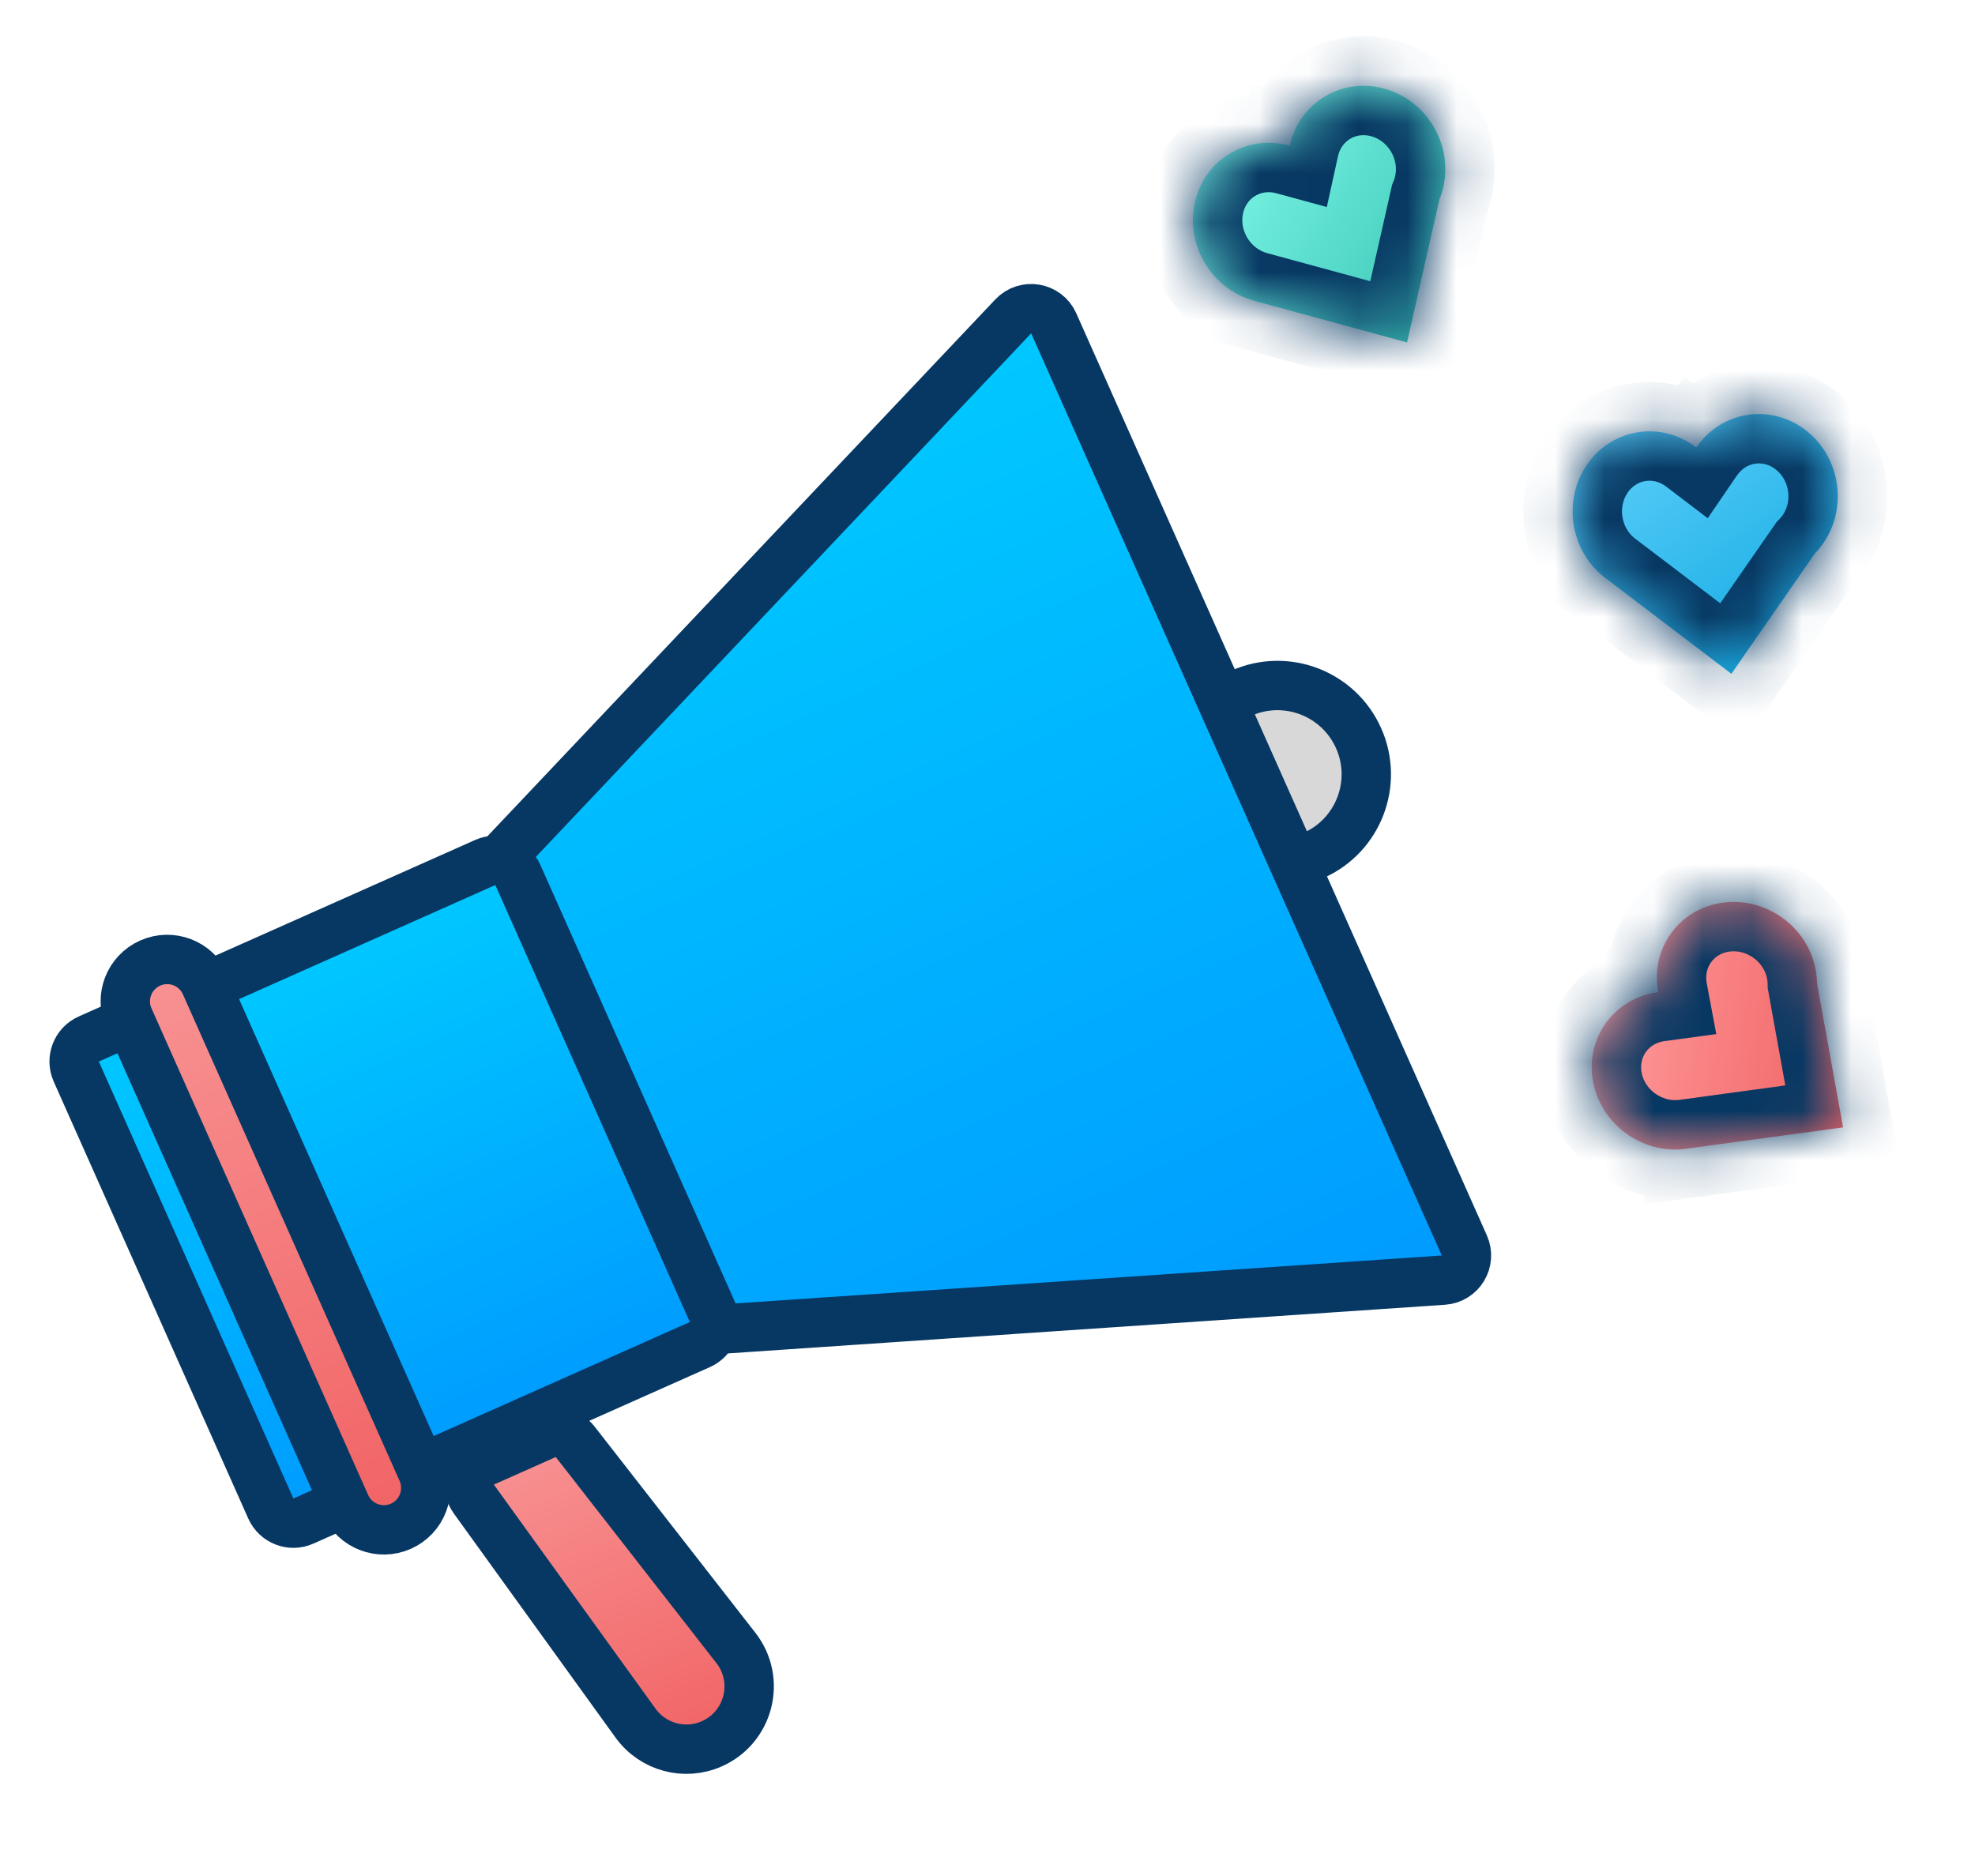 <svg width="40" height="38" viewBox="0 0 40 38" fill="none" xmlns="http://www.w3.org/2000/svg">
<path fill-rule="evenodd" clip-rule="evenodd" d="M26.605 17.327C27.512 16.923 27.92 15.86 27.516 14.953C27.112 14.046 26.049 13.637 25.142 14.041C24.235 14.445 23.827 15.508 24.231 16.416C24.635 17.323 25.698 17.731 26.605 17.327Z" fill="#D8D8D8" stroke="#073863"/>
<path d="M10.047 17.846C9.996 17.674 10.04 17.489 10.163 17.359L9.8 17.015L10.163 17.359L20.521 6.409C20.766 6.15 21.196 6.223 21.341 6.549L29.657 25.227C29.798 25.545 29.581 25.906 29.234 25.93L13.201 27.018C12.969 27.034 12.756 26.886 12.689 26.663L10.047 17.846Z" fill="url(#paint0_linear)" stroke="#073863"/>
<mask id="path-3-inside-1" fill="white">
<path fill-rule="evenodd" clip-rule="evenodd" d="M29.152 4.041C29.185 3.961 29.212 3.877 29.232 3.789C29.428 2.921 28.892 2.028 28.033 1.794C27.175 1.56 26.32 2.074 26.123 2.941C26.122 2.945 26.122 2.949 26.121 2.952L26.11 2.949L26.1 2.946L26.1 2.946C25.245 2.719 24.396 3.233 24.2 4.097C24.005 4.961 24.536 5.85 25.389 6.089L25.389 6.089L25.399 6.092L28.497 6.936L29.152 4.041Z"/>
</mask>
<path fill-rule="evenodd" clip-rule="evenodd" d="M29.152 4.041C29.185 3.961 29.212 3.877 29.232 3.789C29.428 2.921 28.892 2.028 28.033 1.794C27.175 1.56 26.32 2.074 26.123 2.941C26.122 2.945 26.122 2.949 26.121 2.952L26.11 2.949L26.1 2.946L26.1 2.946C25.245 2.719 24.396 3.233 24.2 4.097C24.005 4.961 24.536 5.85 25.389 6.089L25.389 6.089L25.399 6.092L28.497 6.936L29.152 4.041Z" fill="url(#paint1_linear)"/>
<path d="M29.232 3.789L30.207 4.009L30.207 4.009L29.232 3.789ZM29.152 4.041L28.227 3.663L28.195 3.74L28.177 3.82L29.152 4.041ZM28.033 1.794L28.296 0.829L28.296 0.829L28.033 1.794ZM26.123 2.941L27.099 3.162L27.099 3.162L26.123 2.941ZM26.121 2.952L25.858 3.917L26.872 4.193L27.098 3.166L26.121 2.952ZM26.11 2.949L25.847 3.914L25.847 3.914L26.11 2.949ZM26.1 2.946L26.363 1.982L25.354 1.707L25.124 2.726L26.1 2.946ZM26.1 2.946L25.843 3.913L26.847 4.179L27.075 3.166L26.1 2.946ZM24.2 4.097L25.176 4.318L25.176 4.318L24.2 4.097ZM25.389 6.089L26.364 6.308L26.573 5.381L25.658 5.126L25.389 6.089ZM25.389 6.089L24.413 5.869L24.203 6.802L25.125 7.054L25.389 6.089ZM25.399 6.092L25.662 5.127L25.662 5.127L25.399 6.092ZM28.497 6.936L28.234 7.901L29.242 8.175L29.472 7.157L28.497 6.936ZM28.256 3.568C28.249 3.602 28.238 3.634 28.227 3.663L30.078 4.419C30.132 4.288 30.175 4.151 30.207 4.009L28.256 3.568ZM27.77 2.759C28.112 2.852 28.335 3.222 28.256 3.568L30.207 4.009C30.522 2.619 29.671 1.204 28.296 0.829L27.77 2.759ZM27.099 3.162C27.169 2.85 27.461 2.674 27.77 2.759L28.296 0.829C26.888 0.445 25.47 1.298 25.148 2.721L27.099 3.162ZM27.098 3.166C27.098 3.165 27.098 3.164 27.099 3.162L25.148 2.721C25.147 2.726 25.145 2.732 25.144 2.738L27.098 3.166ZM25.847 3.914L25.858 3.917L26.384 1.987L26.373 1.984L25.847 3.914ZM25.837 3.911L25.847 3.914L26.373 1.984L26.363 1.982L25.837 3.911ZM27.075 3.166L27.075 3.166L25.124 2.726L25.124 2.726L27.075 3.166ZM25.176 4.318C25.246 4.006 25.536 3.831 25.843 3.913L26.357 1.98C24.954 1.607 23.546 2.459 23.225 3.876L25.176 4.318ZM25.658 5.126C25.318 5.031 25.098 4.662 25.176 4.318L23.225 3.876C22.912 5.261 23.754 6.67 25.119 7.052L25.658 5.126ZM26.364 6.308L26.364 6.308L24.413 5.869L24.413 5.869L26.364 6.308ZM25.662 5.127L25.651 5.124L25.125 7.054L25.136 7.056L25.662 5.127ZM28.76 5.971L25.662 5.127L25.136 7.056L28.234 7.901L28.76 5.971ZM28.177 3.82L27.522 6.715L29.472 7.157L30.128 4.262L28.177 3.82Z" fill="#073863" mask="url(#path-3-inside-1)"/>
<path d="M1.545 21.706C1.432 21.453 1.546 21.158 1.798 21.046L9.827 17.471C10.08 17.358 10.375 17.472 10.488 17.724L14.428 26.575C14.54 26.827 14.427 27.123 14.175 27.235L6.145 30.81C5.893 30.922 5.598 30.809 5.485 30.556L1.545 21.706Z" fill="url(#paint2_linear)" stroke="#073863"/>
<mask id="path-6-inside-2" fill="white">
<path fill-rule="evenodd" clip-rule="evenodd" d="M36.8 19.915C36.799 19.828 36.79 19.741 36.774 19.652C36.616 18.776 35.773 18.164 34.891 18.284C34.01 18.404 33.423 19.211 33.582 20.087C33.582 20.09 33.583 20.094 33.584 20.097L33.573 20.099L33.562 20.1L33.562 20.1C32.687 20.225 32.105 21.029 32.263 21.901C32.421 22.773 33.257 23.384 34.135 23.271L34.135 23.271L34.146 23.269L37.328 22.836L36.8 19.915Z"/>
</mask>
<path fill-rule="evenodd" clip-rule="evenodd" d="M36.8 19.915C36.799 19.828 36.79 19.741 36.774 19.652C36.616 18.776 35.773 18.164 34.891 18.284C34.01 18.404 33.423 19.211 33.582 20.087C33.582 20.09 33.583 20.094 33.584 20.097L33.573 20.099L33.562 20.1L33.562 20.1C32.687 20.225 32.105 21.029 32.263 21.901C32.421 22.773 33.257 23.384 34.135 23.271L34.135 23.271L34.146 23.269L37.328 22.836L36.8 19.915Z" fill="url(#paint3_linear)"/>
<path d="M36.774 19.652L37.758 19.474L37.758 19.474L36.774 19.652ZM36.8 19.915L35.8 19.929L35.801 20.012L35.816 20.093L36.8 19.915ZM34.891 18.284L34.756 17.293L34.756 17.293L34.891 18.284ZM33.582 20.087L34.566 19.909L34.566 19.909L33.582 20.087ZM33.584 20.097L33.719 21.088L34.76 20.946L34.566 19.913L33.584 20.097ZM33.573 20.099L33.708 21.09L33.708 21.09L33.573 20.099ZM33.562 20.1L33.427 19.109L32.392 19.25L32.578 20.279L33.562 20.1ZM33.562 20.1L33.704 21.09L34.732 20.943L34.546 19.922L33.562 20.1ZM32.263 21.901L33.247 21.724L33.247 21.724L32.263 21.901ZM34.135 23.271L35.119 23.092L34.949 22.157L34.007 22.279L34.135 23.271ZM34.135 23.271L33.151 23.45L33.323 24.391L34.27 24.262L34.135 23.271ZM34.146 23.269L34.011 22.279L34.011 22.279L34.146 23.269ZM37.328 22.836L37.463 23.827L38.497 23.686L38.312 22.658L37.328 22.836ZM35.79 19.83C35.796 19.864 35.799 19.898 35.8 19.929L37.8 19.901C37.798 19.759 37.784 19.616 37.758 19.474L35.79 19.83ZM35.026 19.275C35.377 19.227 35.727 19.481 35.79 19.83L37.758 19.474C37.505 18.072 36.169 17.101 34.756 17.293L35.026 19.275ZM34.566 19.909C34.509 19.593 34.709 19.318 35.026 19.275L34.756 17.293C33.311 17.49 32.338 18.829 32.598 20.265L34.566 19.909ZM34.566 19.913C34.566 19.912 34.566 19.91 34.566 19.909L32.598 20.265C32.599 20.27 32.6 20.276 32.601 20.282L34.566 19.913ZM33.708 21.09L33.719 21.088L33.449 19.106L33.438 19.108L33.708 21.09ZM33.697 21.091L33.708 21.09L33.438 19.108L33.427 19.109L33.697 21.091ZM34.546 19.922L34.546 19.922L32.578 20.279L32.578 20.279L34.546 19.922ZM33.247 21.724C33.19 21.409 33.389 21.135 33.704 21.09L33.421 19.11C31.984 19.316 31.021 20.649 31.279 22.079L33.247 21.724ZM34.007 22.279C33.657 22.324 33.31 22.071 33.247 21.724L31.279 22.079C31.532 23.476 32.858 24.445 34.264 24.262L34.007 22.279ZM35.119 23.092L35.119 23.092L33.151 23.45L33.151 23.45L35.119 23.092ZM34.011 22.279L34 22.28L34.27 24.262L34.281 24.26L34.011 22.279ZM37.193 21.845L34.011 22.279L34.281 24.26L37.463 23.827L37.193 21.845ZM35.816 20.093L36.344 23.014L38.312 22.658L37.784 19.737L35.816 20.093Z" fill="#073863" mask="url(#path-6-inside-2)"/>
<path d="M9.597 30.365C9.411 30.107 9.509 29.744 9.799 29.615L11.052 29.057C11.262 28.964 11.509 29.025 11.65 29.206L14.904 33.38C15.412 34.031 15.173 34.985 14.419 35.321C13.87 35.566 13.224 35.392 12.872 34.904L9.597 30.365Z" fill="url(#paint4_linear)" stroke="#073863"/>
<mask id="path-9-inside-3" fill="white">
<path fill-rule="evenodd" clip-rule="evenodd" d="M36.758 11.21C36.819 11.148 36.875 11.079 36.926 11.005C37.433 10.274 37.27 9.245 36.562 8.707C35.854 8.168 34.868 8.324 34.361 9.055C34.359 9.058 34.357 9.061 34.355 9.064L34.346 9.058L34.338 9.051L34.338 9.051C33.63 8.521 32.651 8.678 32.145 9.406C31.64 10.134 31.8 11.158 32.501 11.698L32.501 11.698L32.51 11.705L35.066 13.648L36.758 11.21Z"/>
</mask>
<path fill-rule="evenodd" clip-rule="evenodd" d="M36.758 11.21C36.819 11.148 36.875 11.079 36.926 11.005C37.433 10.274 37.27 9.245 36.562 8.707C35.854 8.168 34.868 8.324 34.361 9.055C34.359 9.058 34.357 9.061 34.355 9.064L34.346 9.058L34.338 9.051L34.338 9.051C33.63 8.521 32.651 8.678 32.145 9.406C31.64 10.134 31.8 11.158 32.501 11.698L32.501 11.698L32.51 11.705L35.066 13.648L36.758 11.21Z" fill="url(#paint5_linear)"/>
<path d="M36.926 11.005L37.748 11.575L37.748 11.575L36.926 11.005ZM36.758 11.21L36.041 10.513L35.984 10.572L35.937 10.64L36.758 11.21ZM36.562 8.707L37.167 7.911L37.167 7.911L36.562 8.707ZM34.361 9.055L35.183 9.626L35.183 9.626L34.361 9.055ZM34.355 9.064L33.75 9.86L34.587 10.497L35.18 9.629L34.355 9.064ZM34.346 9.058L33.741 9.854L33.741 9.854L34.346 9.058ZM34.338 9.051L34.943 8.255L34.111 7.623L33.516 8.482L34.338 9.051ZM34.338 9.051L33.738 9.851L34.569 10.474L35.16 9.621L34.338 9.051ZM32.145 9.406L32.967 9.976L32.967 9.976L32.145 9.406ZM32.501 11.698L33.323 12.267L33.864 11.486L33.111 10.906L32.501 11.698ZM32.501 11.698L31.679 11.13L31.135 11.916L31.896 12.495L32.501 11.698ZM32.51 11.705L33.115 10.909L33.115 10.909L32.51 11.705ZM35.066 13.648L34.461 14.444L35.292 15.076L35.888 14.219L35.066 13.648ZM36.105 10.435C36.084 10.464 36.063 10.49 36.041 10.513L37.475 11.907C37.574 11.805 37.665 11.695 37.748 11.575L36.105 10.435ZM35.957 9.503C36.239 9.717 36.307 10.144 36.105 10.435L37.748 11.575C38.56 10.405 38.302 8.773 37.167 7.911L35.957 9.503ZM35.183 9.626C35.365 9.362 35.702 9.309 35.957 9.503L37.167 7.911C36.006 7.028 34.371 7.287 33.54 8.485L35.183 9.626ZM35.18 9.629C35.181 9.628 35.182 9.627 35.183 9.626L33.54 8.485C33.536 8.49 33.533 8.495 33.53 8.5L35.18 9.629ZM33.741 9.854L33.75 9.86L34.96 8.268L34.952 8.262L33.741 9.854ZM33.733 9.847L33.741 9.854L34.952 8.262L34.943 8.255L33.733 9.847ZM35.16 9.621L35.16 9.621L33.516 8.482L33.516 8.482L35.16 9.621ZM32.967 9.976C33.149 9.714 33.483 9.661 33.738 9.851L34.938 8.251C33.777 7.381 32.152 7.643 31.324 8.836L32.967 9.976ZM33.111 10.906C32.832 10.691 32.766 10.266 32.967 9.976L31.324 8.836C30.515 10.003 30.768 11.625 31.891 12.491L33.111 10.906ZM33.323 12.267L33.323 12.267L31.679 11.129L31.679 11.13L33.323 12.267ZM33.115 10.909L33.106 10.902L31.896 12.495L31.904 12.501L33.115 10.909ZM35.671 12.852L33.115 10.909L31.904 12.501L34.461 14.444L35.671 12.852ZM35.937 10.64L34.244 13.078L35.888 14.219L37.58 11.78L35.937 10.64Z" fill="#073863" mask="url(#path-9-inside-3)"/>
<path d="M2.611 20.628C2.42 20.2 2.613 19.699 3.041 19.508C3.469 19.317 3.971 19.51 4.161 19.938L8.55 29.794C8.74 30.223 8.548 30.724 8.12 30.915C7.692 31.106 7.19 30.913 6.999 30.485L2.611 20.628Z" fill="url(#paint6_linear)" stroke="#073863"/>
<defs>
<linearGradient id="paint0_linear" x1="6.13" y1="12.623" x2="15.288" y2="33.192" gradientUnits="userSpaceOnUse">
<stop stop-color="#00C9FF"/>
<stop offset="1" stop-color="#0099FF"/>
</linearGradient>
<linearGradient id="paint1_linear" x1="22.658" y1="6.177" x2="27.252" y2="9.045" gradientUnits="userSpaceOnUse">
<stop stop-color="#7CF6E7"/>
<stop offset="1" stop-color="#3EC8B7"/>
</linearGradient>
<linearGradient id="paint2_linear" x1="1.038" y1="21.308" x2="5.617" y2="31.592" gradientUnits="userSpaceOnUse">
<stop stop-color="#00C9FF"/>
<stop offset="1" stop-color="#0099FF"/>
</linearGradient>
<linearGradient id="paint3_linear" x1="31.696" y1="24.404" x2="37.008" y2="25.244" gradientUnits="userSpaceOnUse">
<stop stop-color="#FF9B9C"/>
<stop offset="1" stop-color="#F16162"/>
</linearGradient>
<linearGradient id="paint4_linear" x1="7.842" y1="28.971" x2="11.493" y2="37.171" gradientUnits="userSpaceOnUse">
<stop stop-color="#F99A9B"/>
<stop offset="1" stop-color="#F16162"/>
</linearGradient>
<linearGradient id="paint5_linear" x1="30.053" y1="10.807" x2="33.168" y2="15.091" gradientUnits="userSpaceOnUse">
<stop stop-color="#5ACEF9"/>
<stop offset="1" stop-color="#19ADE4"/>
</linearGradient>
<linearGradient id="paint6_linear" x1="0.871" y1="18.312" x2="6.956" y2="31.98" gradientUnits="userSpaceOnUse">
<stop stop-color="#F99A9B"/>
<stop offset="1" stop-color="#F16162"/>
</linearGradient>
</defs>
</svg>
